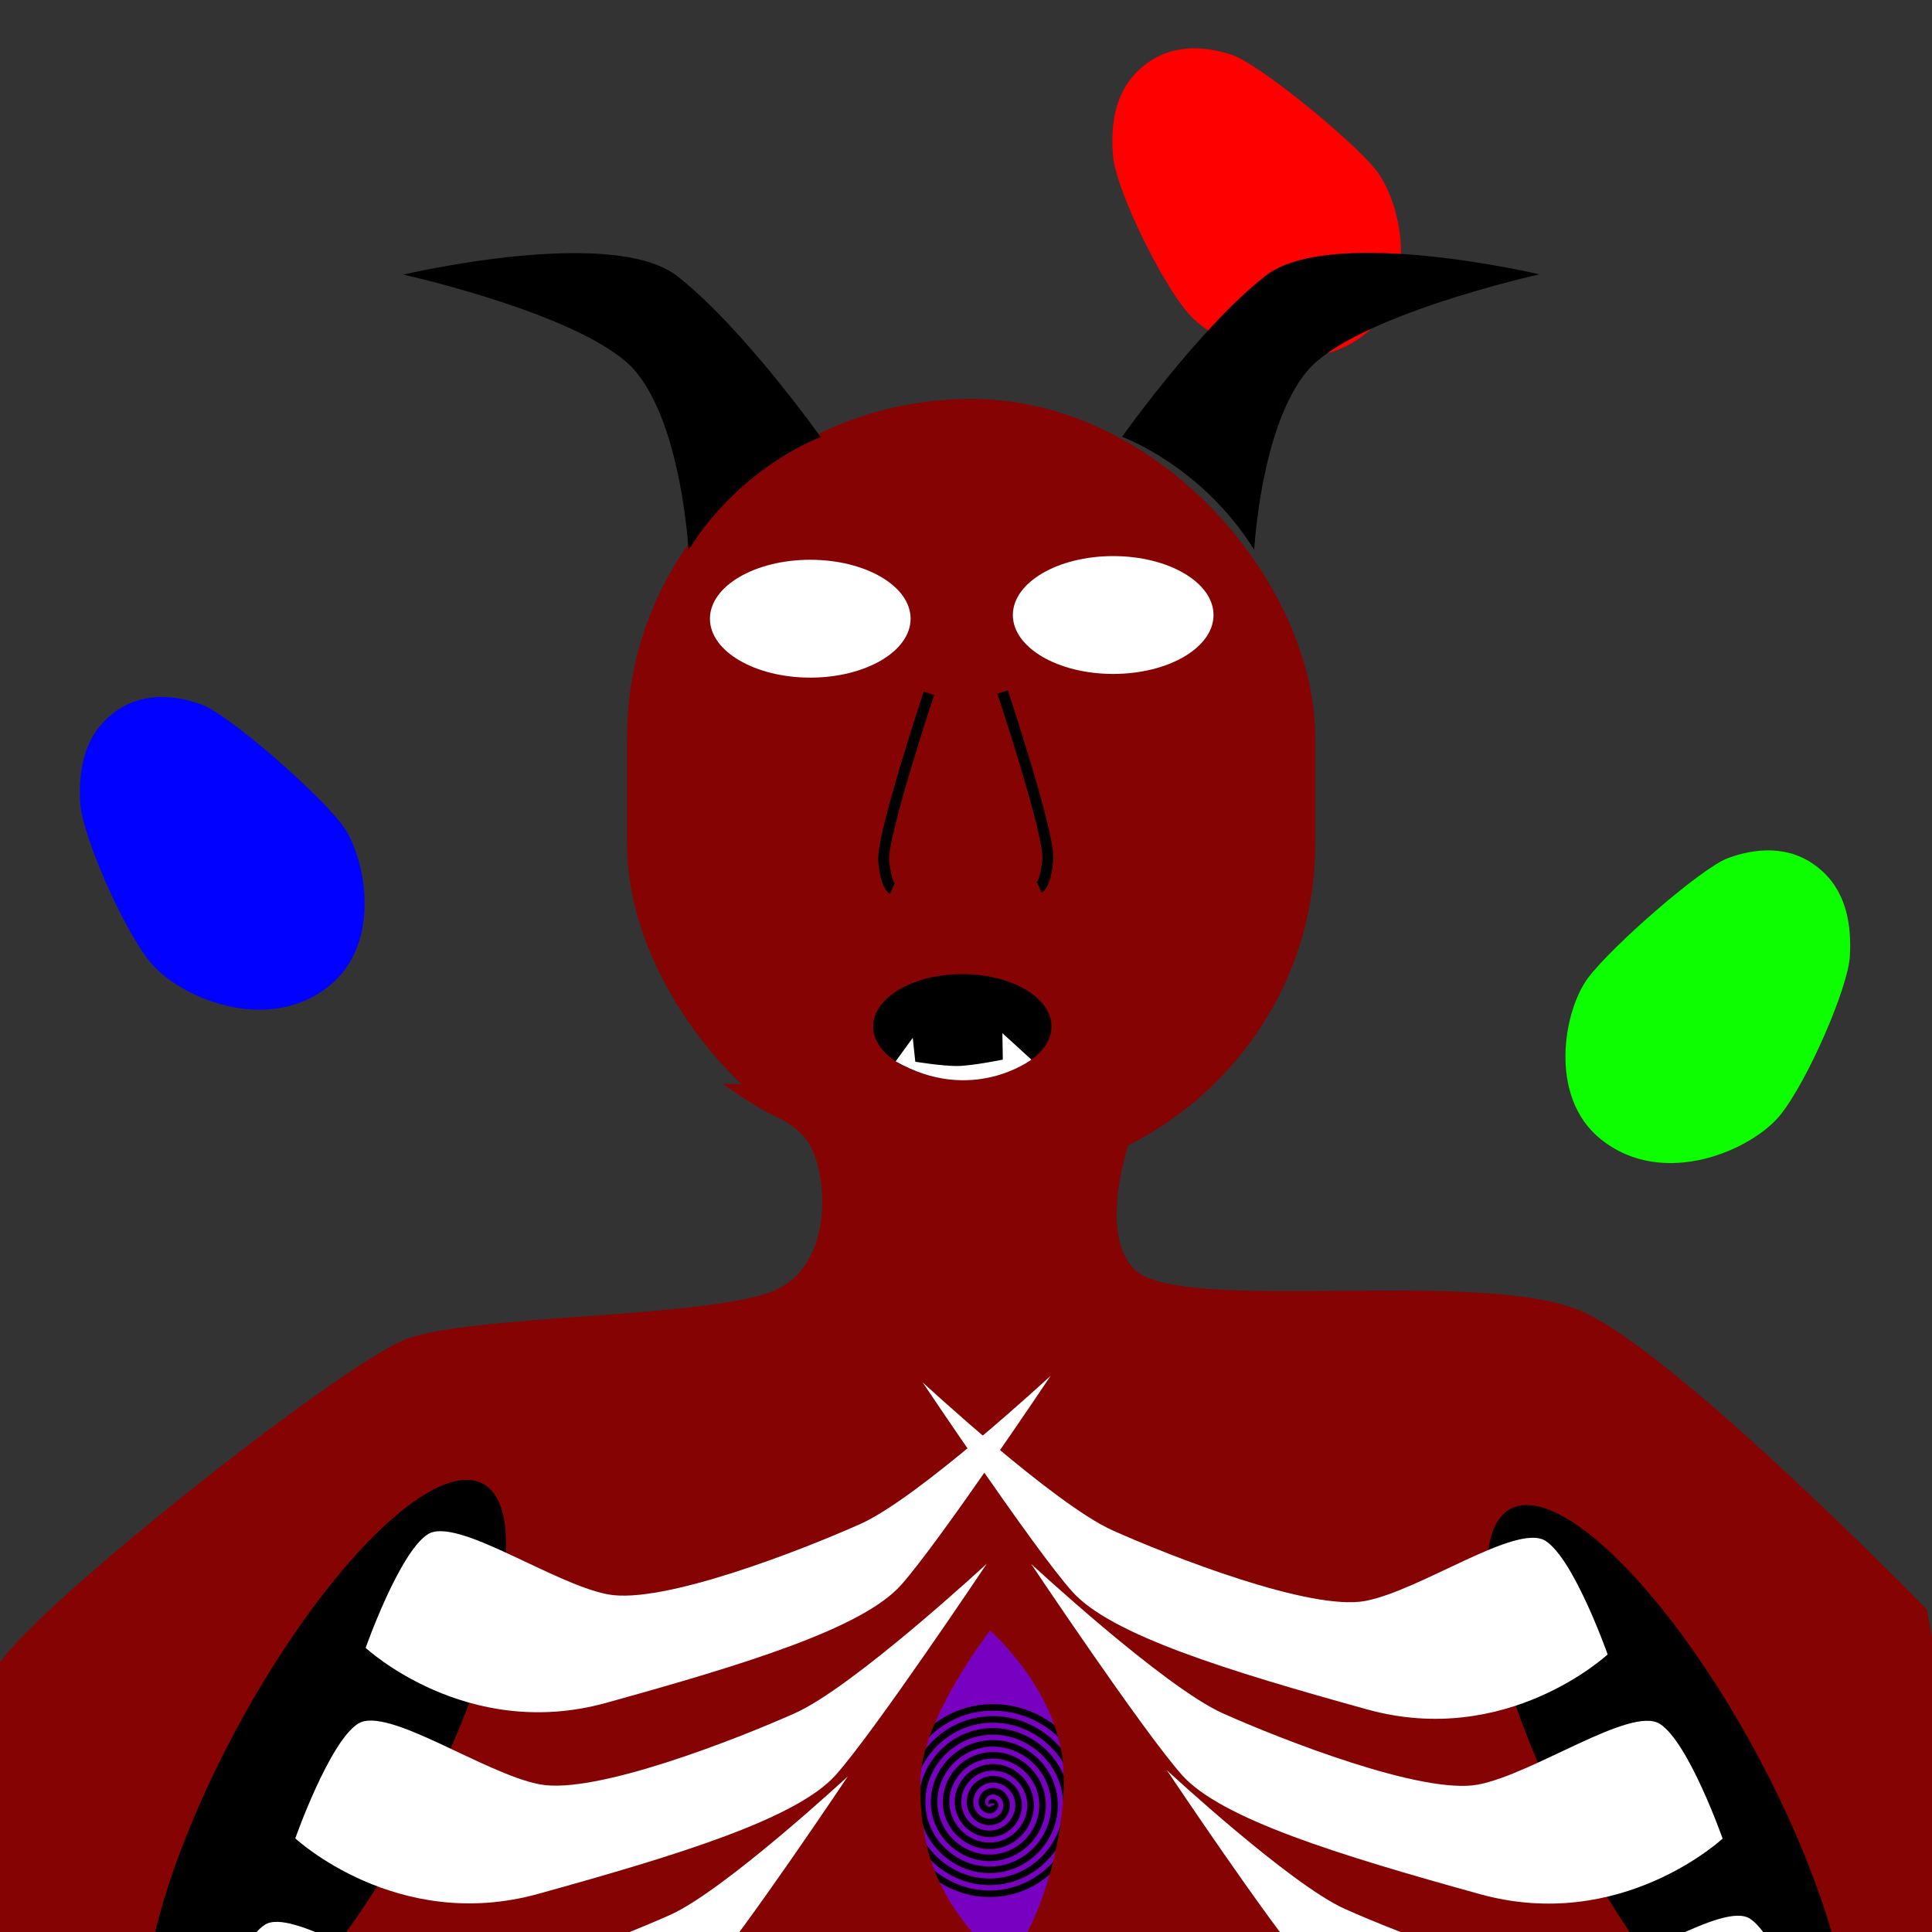 <?xml version="1.0" encoding="UTF-8" standalone="no"?>
<!-- Created with Inkscape (http://www.inkscape.org/) -->

<svg
   width="200"
   height="200"
   viewBox="0 0 52.917 52.917"
   version="1.1"
   id="svg1"
   inkscape:version="1.3 (0e150ed6c4, 2023-07-21)"
   sodipodi:docname="Invoker.svg"
   xmlns:inkscape="http://www.inkscape.org/namespaces/inkscape"
   xmlns:sodipodi="http://sodipodi.sourceforge.net/DTD/sodipodi-0.dtd"
   xmlns="http://www.w3.org/2000/svg"
   xmlns:svg="http://www.w3.org/2000/svg">
  <rect x="0" y="0" width="52.917" height="52.917" fill="#333333" stroke="none"/>
  <sodipodi:namedview
     id="namedview1"
     pagecolor="#505050"
     bordercolor="#ffffff"
     borderopacity="1"
     inkscape:showpageshadow="0"
     inkscape:pageopacity="0"
     inkscape:pagecheckerboard="1"
     inkscape:deskcolor="#505050"
     inkscape:document-units="mm"
     inkscape:zoom="2.8284271"
     inkscape:cx="146.90143"
     inkscape:cy="113.66741"
     inkscape:window-width="1920"
     inkscape:window-height="1009"
     inkscape:window-x="-8"
     inkscape:window-y="-8"
     inkscape:window-maximized="1"
     inkscape:current-layer="layer1" />
  <defs
     id="defs1" />
  <g
     inkscape:label="Шар 1"
     inkscape:groupmode="layer"
     id="layer1">
    <rect
       style="fill:#850303;fill-opacity:1;stroke:#373737;stroke-width:0;stroke-dasharray:none"
       id="rect1"
       width="18.846"
       height="21.464"
       x="17.176"
       y="10.926"
       rx="9.423"
       ry="9.249" />
    <path
       style="fill:#fe0000;fill-opacity:1;stroke:#000000;stroke-width:0;stroke-dasharray:none;stroke-opacity:1"
       d="m 37.47,9.082 c -1.673,1.43 -4.141,0.416 -4.931,-0.508 -0.791,-0.924 -1.972,-3.42 -2.049,-4.268 -0.078,-0.848 0.018,-1.806 0.788,-2.465 0.77,-0.659 1.71,-0.585 2.451,-0.343 0.741,0.243 3.252,2.288 3.945,3.143 0.693,0.855 1.228,3.218 -0.203,4.442 z"
       id="path12-2-4" />
    <ellipse
       style="fill:#ffffff;fill-opacity:1;stroke:#373737;stroke-width:0;stroke-dasharray:none"
       id="path1"
       cx="22.193"
       cy="16.946"
       rx="2.748"
       ry="1.614" />
    <ellipse
       style="fill:#ffffff;fill-opacity:1;stroke:#373737;stroke-width:0;stroke-dasharray:none"
       id="path1-8"
       cx="30.49"
       cy="16.845"
       rx="2.748"
       ry="1.614" />
    <ellipse
       style="fill:#000000;fill-opacity:1;stroke:#373737;stroke-width:0;stroke-dasharray:none"
       id="path1-8-8"
       cx="26.358"
       cy="28.115"
       rx="2.442"
       ry="1.434" />
    <path
       style="fill:#000000;fill-opacity:1;stroke:#373737;stroke-width:0;stroke-dasharray:none"
       d="m 18.857,15.068 c 0,0 -0.175,-3.359 -1.44,-4.886 -1.265,-1.527 -6.369,-2.661 -6.369,-2.661 0,0 5.715,-1.352 7.504,0.044 1.789,1.396 3.926,4.406 3.926,4.406 0,0 -2.181,0.785 -3.621,3.097 z"
       id="path2" />
    <path
       style="fill:#000000;fill-opacity:1;stroke:#373737;stroke-width:0;stroke-dasharray:none"
       d="m 34.353,15.061 c 0,0 0.175,-3.359 1.44,-4.886 1.265,-1.527 6.369,-2.661 6.369,-2.661 0,0 -5.715,-1.352 -7.504,0.044 -1.789,1.396 -3.926,4.406 -3.926,4.406 0,0 2.181,0.785 3.621,3.097 z"
       id="path2-9" />
    <path
       style="fill:#850303;fill-opacity:1;stroke:#000000;stroke-width:0;stroke-dasharray:none;stroke-opacity:1"
       d="m 19.793,29.685 c 1.658,1.178 1.483,0.742 2.181,1.396 0.698,0.654 1.003,3.534 -0.785,4.275 -1.789,0.742 -8.245,0.654 -10.034,1.309 -1.789,0.654 -10.819,7.809 -11.299,9.118 -0.48,1.309 -1.789,9.51 -1.789,9.51 H 54.868 L 52.774,44.081 c 0,0 -6.631,-6.806 -9.336,-8.114 C 40.733,34.658 32.27,36.054 31.049,34.745 29.827,33.437 31.401,29.97 31.401,29.97 Z"
       id="path4" />
    <ellipse
       style="fill:#000000;fill-opacity:1;stroke:#000000;stroke-width:0;stroke-dasharray:none;stroke-opacity:1"
       id="path6"
       cx="17.347"
       cy="63.587"
       rx="2.761"
       ry="9.08"
       transform="matrix(0.918,-0.397,0.468,0.884,0,0)" />
    <ellipse
       style="fill:#000000;fill-opacity:1;stroke:#000000;stroke-width:0;stroke-dasharray:none;stroke-opacity:1"
       id="path6-1"
       cx="-30.724"
       cy="41.218"
       rx="2.761"
       ry="9.08"
       transform="matrix(-0.918,-0.397,-0.468,0.884,0,0)" />
    <path
       style="fill:#ffffff;fill-opacity:1;stroke:#000000;stroke-width:0;stroke-dasharray:none;stroke-opacity:1"
       d="m 10.016,45.135 c 0,0 2.754,2.567 6.585,1.506 3.831,-1.061 7.025,-2.044 8.081,-3.23 1.056,-1.186 4.096,-5.73 4.096,-5.73 0,0 -3.613,3.345 -5.206,4.057 -1.593,0.712 -5.416,2.212 -6.917,1.932 -1.501,-0.28 -4.154,-2.145 -4.937,-1.647 -0.783,0.499 -1.703,3.112 -1.703,3.112 z"
       id="path5" />
    <path
       style="fill:#ffffff;fill-opacity:1;stroke:#000000;stroke-width:0;stroke-dasharray:none;stroke-opacity:1"
       d="m 8.089,50.353 c 0,0 2.78,2.592 6.647,1.521 3.867,-1.071 7.092,-2.064 8.158,-3.261 1.066,-1.197 4.135,-5.785 4.135,-5.785 0,0 -3.647,3.377 -5.255,4.095 -1.608,0.718 -5.467,2.234 -6.983,1.951 -1.516,-0.283 -4.194,-2.166 -4.984,-1.663 -0.79,0.503 -1.719,3.141 -1.719,3.141 z"
       id="path5-9" />
    <path
       style="fill:#ffffff;fill-opacity:1;stroke:#000000;stroke-width:0;stroke-dasharray:none;stroke-opacity:1"
       d="m 5.662,55.63 c 0,0 2.577,2.403 6.163,1.41 3.585,-0.993 6.575,-1.913 7.563,-3.023 0.988,-1.11 3.834,-5.363 3.834,-5.363 0,0 -3.381,3.131 -4.872,3.797 -1.491,0.666 -5.069,2.071 -6.474,1.808 -1.405,-0.262 -3.888,-2.008 -4.621,-1.541 -0.733,0.467 -1.593,2.912 -1.593,2.912 z"
       id="path5-9-5" />
    <path
       style="fill:#ffffff;fill-opacity:1;stroke:#000000;stroke-width:0;stroke-dasharray:none;stroke-opacity:1"
       d="m 44.032,45.315 c 0,0 -2.754,2.567 -6.585,1.506 -3.831,-1.061 -7.025,-2.044 -8.081,-3.23 -1.056,-1.186 -4.096,-5.73 -4.096,-5.73 0,0 3.613,3.345 5.206,4.057 1.593,0.712 5.416,2.212 6.917,1.932 1.501,-0.28 4.154,-2.145 4.937,-1.647 0.783,0.499 1.703,3.112 1.703,3.112 z"
       id="path5-7" />
    <path
       style="fill:#ffffff;fill-opacity:1;stroke:#000000;stroke-width:0;stroke-dasharray:none;stroke-opacity:1"
       d="m 47.181,50.359 c 0,0 -2.78,2.592 -6.647,1.521 -3.867,-1.071 -7.092,-2.064 -8.158,-3.261 -1.066,-1.197 -4.135,-5.785 -4.135,-5.785 0,0 3.647,3.377 5.255,4.095 1.608,0.718 5.467,2.234 6.983,1.951 1.516,-0.283 4.194,-2.166 4.984,-1.663 0.79,0.503 1.719,3.141 1.719,3.141 z"
       id="path5-9-8" />
    <path
       style="fill:#ffffff;fill-opacity:1;stroke:#000000;stroke-width:0;stroke-dasharray:none;stroke-opacity:1"
       d="m 49.52,55.462 c 0,0 -2.577,2.403 -6.163,1.41 -3.585,-0.993 -6.575,-1.913 -7.563,-3.023 -0.988,-1.11 -3.834,-5.363 -3.834,-5.363 0,0 3.381,3.131 4.872,3.797 1.491,0.666 5.069,2.071 6.474,1.808 1.405,-0.262 3.888,-2.008 4.621,-1.541 0.733,0.467 1.593,2.912 1.593,2.912 z"
       id="path5-9-5-8" />
    <path
       style="fill:#7800c0;fill-opacity:1;stroke:#000000;stroke-width:0;stroke-dasharray:none;stroke-opacity:1"
       d="m 27.389,53.723 c -1.858,-1.748 -2.185,-3.223 -2.185,-4.917 0,-1.694 1.912,-4.152 1.912,-4.152 0,0 1.967,1.694 2.021,3.934 0.055,2.24 -1.038,5.081 -1.748,5.136 z"
       id="path7" />
    <path
       sodipodi:type="spiral"
       style="fill:none;fill-rule:evenodd;stroke:#000000;stroke-width:0.18;stroke-dasharray:none"
       id="path8"
       sodipodi:cx="27.057699"
       sodipodi:cy="47.310047"
       sodipodi:expansion="1"
       sodipodi:revolution="8.151063"
       sodipodi:radius="2.677171"
       sodipodi:argument="-7.9917192"
       sodipodi:t0="0"
       d="m 27.058,47.31 c -0.007,-0.049 0.063,-0.033 0.081,-0.011 0.051,0.06 0.001,0.145 -0.059,0.174 -0.108,0.051 -0.229,-0.025 -0.267,-0.129 -0.055,-0.153 0.05,-0.314 0.199,-0.359 0.198,-0.06 0.4,0.076 0.452,0.269 0.066,0.242 -0.102,0.486 -0.339,0.544 -0.287,0.071 -0.572,-0.128 -0.637,-0.409 -0.077,-0.331 0.154,-0.658 0.479,-0.73 0.376,-0.083 0.744,0.18 0.822,0.549 0.089,0.42 -0.205,0.83 -0.619,0.915 -0.464,0.095 -0.917,-0.231 -1.007,-0.689 -0.101,-0.509 0.257,-1.003 0.759,-1.1 0.553,-0.107 1.089,0.283 1.193,0.829 0.113,0.597 -0.308,1.176 -0.899,1.285 -0.642,0.119 -1.262,-0.334 -1.378,-0.97 -0.125,-0.686 0.36,-1.349 1.04,-1.47 0.73,-0.131 1.435,0.386 1.563,1.11 0.137,0.775 -0.412,1.521 -1.18,1.656 -0.819,0.143 -1.608,-0.437 -1.748,-1.25 -0.149,-0.863 0.463,-1.694 1.32,-1.841 0.908,-0.155 1.781,0.489 1.933,1.39 0.161,0.952 -0.515,1.867 -1.46,2.026 -0.996,0.168 -1.953,-0.54 -2.119,-1.53 -0.174,-1.04 0.566,-2.04 1.6,-2.211 1.085,-0.18 2.126,0.592 2.304,1.67 0.186,1.129 -0.618,2.213 -1.74,2.397 -1.173,0.192 -2.299,-0.643 -2.489,-1.81 -0.198,-1.218 0.669,-2.386 1.88,-2.582 1.262,-0.204 2.472,0.695 2.674,1.95 0.21,1.306 -0.721,2.559 -2.02,2.767 -1.351,0.217 -2.645,-0.746 -2.86,-2.091 -0.223,-1.395 0.772,-2.731 2.161,-2.952 0.838,-0.133 1.707,0.156 2.302,0.76"
       transform="translate(0.094,2.09)" />
    <path
       d="m 26.951,43.328 c 0,0 -0.041,0.052 -0.112,0.149 -0.071,0.096 -0.174,0.237 -0.296,0.412 -0.061,0.088 -0.127,0.184 -0.197,0.288 -0.07,0.104 -0.144,0.217 -0.221,0.335 -0.077,0.119 -0.156,0.244 -0.236,0.375 -0.08,0.131 -0.162,0.268 -0.244,0.409 -0.082,0.141 -0.163,0.287 -0.243,0.436 -0.08,0.149 -0.16,0.302 -0.236,0.457 -0.077,0.155 -0.151,0.312 -0.221,0.47 -0.035,0.079 -0.069,0.159 -0.102,0.239 -0.033,0.08 -0.065,0.16 -0.096,0.24 -0.031,0.08 -0.06,0.16 -0.088,0.24 -0.028,0.08 -0.055,0.16 -0.08,0.24 -0.025,0.08 -0.048,0.159 -0.069,0.238 -0.022,0.079 -0.042,0.158 -0.059,0.236 -0.018,0.078 -0.034,0.156 -0.048,0.234 -0.014,0.077 -0.026,0.154 -0.035,0.229 -0.01,0.076 -0.017,0.151 -0.022,0.225 -0.005,0.074 -0.007,0.147 -0.007,0.22 0,0.145 0.002,0.288 0.006,0.43 0.004,0.142 0.01,0.284 0.019,0.425 0.009,0.141 0.019,0.281 0.034,0.42 0.014,0.139 0.031,0.277 0.052,0.415 0.02,0.138 0.044,0.275 0.072,0.412 0.028,0.137 0.059,0.274 0.094,0.41 0.035,0.137 0.075,0.273 0.119,0.409 0.022,0.068 0.045,0.136 0.069,0.205 0.024,0.068 0.05,0.136 0.077,0.205 0.027,0.068 0.055,0.136 0.084,0.205 0.029,0.068 0.06,0.137 0.092,0.205 0.032,0.068 0.065,0.137 0.1,0.206 0.035,0.069 0.071,0.137 0.109,0.206 0.038,0.069 0.077,0.138 0.117,0.207 0.04,0.069 0.082,0.138 0.126,0.208 0.043,0.069 0.089,0.139 0.135,0.209 0.047,0.07 0.095,0.14 0.145,0.21 0.05,0.07 0.101,0.14 0.155,0.211 0.053,0.071 0.108,0.141 0.164,0.212 0.057,0.071 0.115,0.142 0.175,0.214 0.06,0.072 0.122,0.143 0.186,0.215 0.064,0.072 0.129,0.144 0.197,0.217 0.068,0.073 0.137,0.145 0.208,0.219 0.071,0.073 0.145,0.147 0.22,0.221 0.075,0.074 0.152,0.149 0.232,0.223 0.03,-0.002 0.061,-0.009 0.092,-0.018 0.031,-0.01 0.063,-0.023 0.095,-0.04 0.032,-0.017 0.065,-0.037 0.098,-0.06 0.033,-0.023 0.066,-0.05 0.099,-0.08 0.033,-0.03 0.067,-0.063 0.101,-0.099 0.034,-0.036 0.068,-0.075 0.102,-0.117 0.034,-0.042 0.069,-0.086 0.103,-0.134 0.034,-0.047 0.069,-0.098 0.103,-0.15 0.034,-0.053 0.069,-0.108 0.103,-0.166 0.034,-0.058 0.069,-0.118 0.103,-0.181 0.034,-0.063 0.068,-0.127 0.102,-0.194 0.034,-0.067 0.067,-0.136 0.101,-0.207 0.067,-0.142 0.133,-0.293 0.197,-0.451 0.064,-0.157 0.126,-0.322 0.187,-0.492 0.061,-0.17 0.12,-0.347 0.176,-0.528 0.056,-0.181 0.109,-0.366 0.16,-0.555 0.05,-0.189 0.098,-0.382 0.142,-0.577 0.044,-0.195 0.084,-0.393 0.12,-0.592 0.036,-0.199 0.068,-0.399 0.096,-0.599 0.014,-0.1 0.026,-0.2 0.038,-0.3 0.011,-0.1 0.022,-0.2 0.03,-0.3 0.009,-0.1 0.016,-0.199 0.023,-0.298 0.006,-0.099 0.011,-0.198 0.015,-0.297 0.004,-0.098 0.005,-0.196 0.006,-0.293 6.65e-4,-0.097 -2.51e-4,-0.193 -0.003,-0.289 -0.002,-0.096 -0.007,-0.191 -0.014,-0.285 -0.007,-0.094 -0.017,-0.188 -0.029,-0.28 -0.012,-0.093 -0.026,-0.184 -0.042,-0.275 -0.016,-0.091 -0.035,-0.181 -0.055,-0.27 -0.02,-0.089 -0.042,-0.177 -0.066,-0.265 -0.024,-0.087 -0.049,-0.173 -0.076,-0.258 -0.027,-0.085 -0.056,-0.169 -0.086,-0.252 -0.03,-0.083 -0.062,-0.166 -0.095,-0.246 -0.033,-0.081 -0.067,-0.161 -0.102,-0.239 -0.035,-0.079 -0.071,-0.156 -0.109,-0.232 -0.037,-0.076 -0.075,-0.152 -0.114,-0.225 -0.039,-0.074 -0.079,-0.146 -0.119,-0.218 -0.081,-0.142 -0.164,-0.28 -0.248,-0.411 -0.084,-0.132 -0.169,-0.258 -0.254,-0.378 -0.085,-0.12 -0.17,-0.234 -0.254,-0.342 -0.084,-0.108 -0.166,-0.209 -0.245,-0.304 -0.079,-0.095 -0.156,-0.182 -0.229,-0.263 -0.073,-0.081 -0.141,-0.155 -0.204,-0.221 -0.063,-0.066 -0.121,-0.124 -0.173,-0.175 -0.051,-0.051 -0.096,-0.094 -0.133,-0.129 -0.074,-0.069 -0.116,-0.105 -0.116,-0.105 z m 0.164,1.33 c 0,0 0.031,0.026 0.085,0.077 0.054,0.051 0.131,0.125 0.224,0.222 0.046,0.048 0.096,0.103 0.149,0.162 0.053,0.059 0.109,0.123 0.167,0.193 0.058,0.069 0.118,0.144 0.179,0.223 0.061,0.079 0.124,0.162 0.186,0.25 0.062,0.088 0.124,0.18 0.186,0.276 0.062,0.096 0.122,0.197 0.181,0.301 0.059,0.104 0.116,0.212 0.171,0.324 0.054,0.112 0.106,0.227 0.154,0.346 0.024,0.059 0.047,0.119 0.069,0.18 0.022,0.061 0.043,0.123 0.063,0.185 0.02,0.062 0.038,0.125 0.056,0.189 0.017,0.064 0.034,0.128 0.049,0.193 0.015,0.065 0.028,0.131 0.04,0.197 0.012,0.066 0.022,0.134 0.031,0.202 0.009,0.068 0.016,0.136 0.021,0.205 0.005,0.069 0.009,0.139 0.01,0.209 0.003,0.14 0.003,0.282 -0.003,0.426 -0.005,0.144 -0.014,0.29 -0.027,0.436 -0.013,0.146 -0.03,0.293 -0.05,0.439 -0.02,0.147 -0.044,0.293 -0.07,0.439 -0.026,0.146 -0.056,0.29 -0.088,0.433 -0.032,0.143 -0.066,0.284 -0.103,0.422 -0.037,0.138 -0.076,0.274 -0.117,0.407 -0.041,0.132 -0.084,0.261 -0.128,0.386 -0.044,0.125 -0.09,0.245 -0.137,0.361 -0.047,0.115 -0.095,0.225 -0.144,0.33 -0.049,0.104 -0.098,0.202 -0.148,0.294 -0.05,0.092 -0.101,0.176 -0.151,0.254 -0.025,0.039 -0.05,0.075 -0.075,0.11 -0.025,0.035 -0.05,0.068 -0.075,0.098 -0.025,0.031 -0.05,0.059 -0.075,0.085 -0.025,0.026 -0.049,0.051 -0.074,0.072 -0.024,0.022 -0.048,0.041 -0.072,0.058 -0.024,0.017 -0.048,0.032 -0.071,0.044 -0.024,0.012 -0.047,0.022 -0.07,0.029 -0.023,0.007 -0.045,0.012 -0.068,0.013 -0.116,-0.109 -0.226,-0.218 -0.331,-0.325 -0.104,-0.107 -0.203,-0.213 -0.297,-0.319 -0.093,-0.105 -0.181,-0.21 -0.264,-0.314 -0.083,-0.104 -0.161,-0.207 -0.234,-0.31 -0.073,-0.103 -0.141,-0.205 -0.205,-0.306 -0.064,-0.102 -0.123,-0.203 -0.178,-0.304 -0.055,-0.101 -0.106,-0.201 -0.152,-0.301 -0.047,-0.1 -0.089,-0.2 -0.129,-0.3 -0.039,-0.1 -0.075,-0.199 -0.107,-0.299 -0.032,-0.1 -0.061,-0.2 -0.087,-0.3 -0.026,-0.1 -0.049,-0.2 -0.069,-0.3 -0.02,-0.1 -0.038,-0.201 -0.053,-0.302 -0.015,-0.101 -0.027,-0.202 -0.038,-0.304 -0.01,-0.102 -0.019,-0.204 -0.025,-0.307 -0.006,-0.103 -0.011,-0.207 -0.013,-0.311 -0.003,-0.104 -0.004,-0.209 -0.004,-0.315 0,-0.053 0.002,-0.107 0.006,-0.161 0.004,-0.054 0.009,-0.109 0.016,-0.165 0.007,-0.056 0.016,-0.111 0.026,-0.168 0.01,-0.057 0.022,-0.114 0.035,-0.171 0.013,-0.057 0.028,-0.115 0.043,-0.173 0.016,-0.058 0.033,-0.116 0.051,-0.175 0.036,-0.117 0.077,-0.234 0.122,-0.351 0.045,-0.117 0.093,-0.234 0.145,-0.35 0.051,-0.116 0.106,-0.231 0.162,-0.345 0.056,-0.113 0.114,-0.225 0.173,-0.334 0.059,-0.109 0.119,-0.216 0.178,-0.319 0.06,-0.103 0.119,-0.203 0.178,-0.299 0.059,-0.096 0.117,-0.187 0.173,-0.274 0.112,-0.174 0.216,-0.328 0.306,-0.457 0.09,-0.128 0.164,-0.231 0.217,-0.302 0.052,-0.071 0.082,-0.109 0.082,-0.109 z"
       style="fill:#850303;fill-opacity:1;stroke:#000000;stroke-width:0"
       id="path9" />
    <path
       style="fill:#850303;fill-opacity:1;stroke:#000000;stroke-width:0.3;stroke-dasharray:none;stroke-opacity:1"
       d="m 25.444,18.989 c 0,0 -1.31,3.929 -1.239,4.607 0.07,0.678 0.234,0.748 0.234,0.748"
       id="path10" />
    <path
       style="fill:#850303;fill-opacity:1;stroke:#000000;stroke-width:0.3;stroke-dasharray:none;stroke-opacity:1"
       d="m 27.461,18.955 c 0,0 1.31,3.929 1.239,4.607 -0.07,0.678 -0.234,0.748 -0.234,0.748"
       id="path10-2" />
    <path
       style="fill:#ffffff;fill-opacity:1;stroke:#000000;stroke-width:0;stroke-dasharray:none;stroke-opacity:1"
       d="m 24.532,29.069 0.468,-0.643 0.07,0.655 c 0,0 0.725,0.117 1.134,0.117 0.409,0 1.263,-0.175 1.263,-0.175 l -0.012,-0.725 0.795,0.725 c 0,0 -1.625,1.239 -3.718,0.047 z"
       id="path11" />
    <path
       style="fill:#0cfe00;fill-opacity:1;stroke:#000000;stroke-width:0;stroke-dasharray:none;stroke-opacity:1"
       d="m 43.857,31.212 c 1.722,1.371 4.153,0.271 4.911,-0.68 0.758,-0.952 1.851,-3.487 1.899,-4.337 0.048,-0.85 -0.081,-1.805 -0.874,-2.436 -0.793,-0.631 -1.729,-0.525 -2.461,-0.257 -0.732,0.269 -3.17,2.4 -3.833,3.279 -0.663,0.879 -1.114,3.259 0.358,4.432 z"
       id="path12" />
    <path
       style="fill:#0001fe;fill-opacity:1;stroke:#000000;stroke-width:0;stroke-dasharray:none;stroke-opacity:1"
       d="m 9.007,27.012 c -1.722,1.371 -4.153,0.271 -4.911,-0.68 -0.758,-0.952 -1.851,-3.487 -1.899,-4.337 -0.048,-0.85 0.081,-1.805 0.874,-2.436 0.793,-0.631 1.729,-0.525 2.461,-0.257 0.732,0.269 3.17,2.4 3.833,3.279 0.663,0.879 1.114,3.259 -0.358,4.432 z"
       id="path12-2" />
    <path
       style="fill:#00d2fb;fill-opacity:1;stroke:#000000;stroke-width:0;stroke-dasharray:none;stroke-opacity:1"
       d="m -11.31,28.012 c 1.587,-1.95 0.36,-4.739 -0.717,-5.616 -1.077,-0.877 -3.959,-2.156 -4.93,-2.221 -0.971,-0.065 -2.062,0.071 -2.792,0.968 -0.731,0.898 -0.621,1.968 -0.323,2.807 0.298,0.839 2.702,3.649 3.698,4.416 0.996,0.768 3.708,1.312 5.065,-0.355 z"
       id="path12-6" />
  </g>
</svg>
